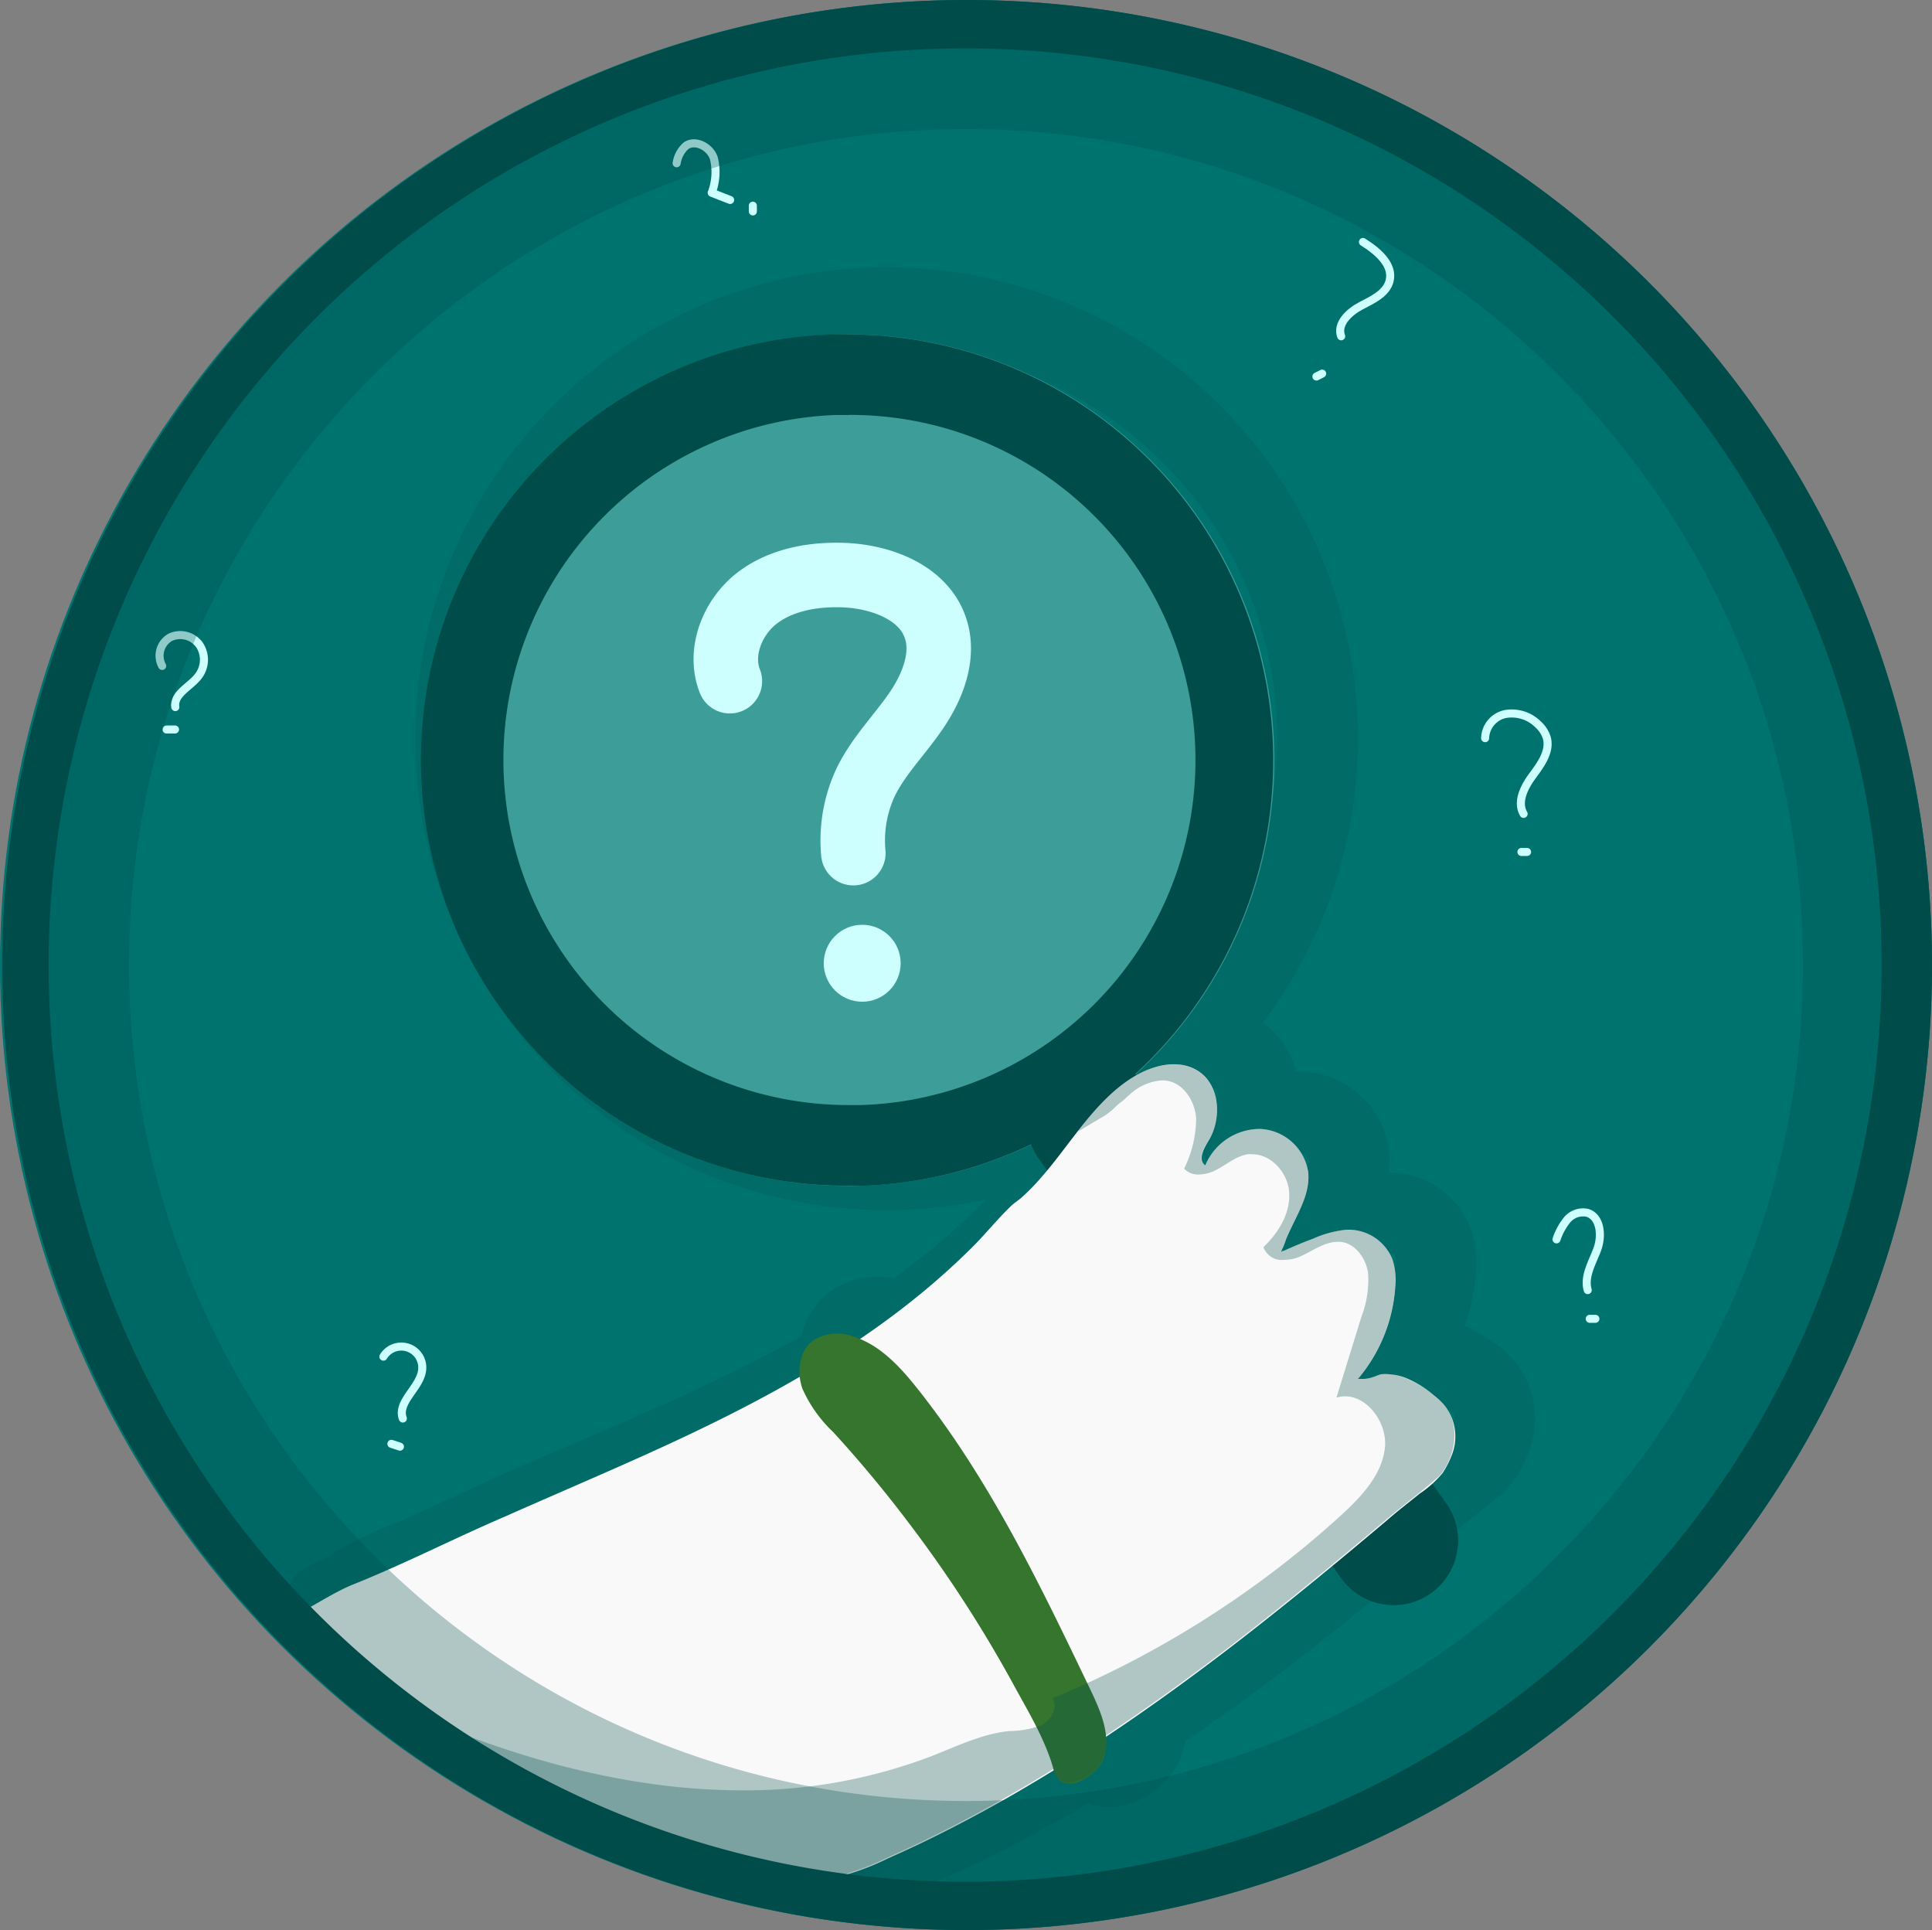 <svg xmlns="http://www.w3.org/2000/svg" viewBox="0 0 239.56 239.28"><rect x="0" y="0" width="239.56" height="239.28" fill="#808080" stroke="none"/><defs><style>.cls-1{isolation:isolate;}.cls-2{fill:#00736f;}.cls-12,.cls-3,.cls-7,.cls-8{fill:none;stroke-linecap:round;stroke-linejoin:round;}.cls-3,.cls-7{stroke:#004c4a;}.cls-3{stroke-width:10px;opacity:0.2;}.cls-11,.cls-3{mix-blend-mode:multiply;}.cls-11,.cls-4{opacity:0.3;}.cls-5{fill:#ccfffd;}.cls-6{fill:#004c4a;}.cls-7{stroke-width:16px;}.cls-12,.cls-8{stroke:#ccfffd;}.cls-8{stroke-width:8px;}.cls-9{fill:#f9f9f9;}.cls-10{fill:#35752e;}</style></defs><g class="cls-1"><g id="Camada_2" data-name="Camada 2"><g id="Erros"><g id="pesquisa_falhou" data-name="pesquisa falhou"><ellipse class="cls-2" cx="119.78" cy="119.64" rx="119.78" ry="119.64"/><path class="cls-3" d="M185.24,174.79a6.74,6.74,0,0,0-.44-1.47,5.72,5.72,0,0,0-1-1.56,8.11,8.11,0,0,0-1.5-1.24c-.22-.16-.47-.28-.7-.43a11,11,0,0,0-2.46-1.32,7.18,7.18,0,0,0-1.29-.33,4.93,4.93,0,0,0-1.21-.13,2.27,2.27,0,0,0-.93.18,1.53,1.53,0,0,0-.21.14l-.26.1,0,0-.48.13-.12,0-.33,0-.26,0h-.42c-.12,0-.24,0-.25,0h0c.14-.17.27-.36.41-.53a19.56,19.56,0,0,0,2.18-3.39l.06-.14a19.86,19.86,0,0,0,.87-2.08,19.33,19.33,0,0,0,1.11-5.32,12.78,12.78,0,0,0,0-1.75,6.25,6.25,0,0,0-.38-1.7,5.78,5.78,0,0,0-4.06-3.42,5.32,5.32,0,0,0-.78-.14,6.39,6.39,0,0,0-1.07,0h0a6.82,6.82,0,0,0-1,.14,15.35,15.35,0,0,0-2,.59l-.95.37c-.33.12-.66.26-1,.4l-1,.39-1,.43-.51.23-.09,0a1.2,1.2,0,0,0-.34.16l.11-.3a2.43,2.43,0,0,1,.14-.28,10.42,10.42,0,0,0,.37-1c.23-.55.49-1.1.75-1.64a19.2,19.2,0,0,0,2-4.93,7,7,0,0,0,.06-1.77,5.46,5.46,0,0,0-.41-1.55,6.46,6.46,0,0,0-5.53-3.79,7.36,7.36,0,0,0-6.83,4.52c-.71-.5-.46-1.43,0-2.28.14-.28.3-.55.45-.79a7.31,7.31,0,0,0,1-4.71A5.5,5.5,0,0,0,154,131.1a4.21,4.21,0,0,0-.48-.35,5.18,5.18,0,0,0-1.86-.72,7.69,7.69,0,0,0-3.72.36c-.34.11-.67.24-1,.38l-.27.12a8.87,8.87,0,0,0-.92.48h0l-.52.34a53.44,53.44,0,1,0-3.25,2.64c-.23.23-.46.46-.68.7l-.28.3c-.31.35-.63.7-.93,1.06-.06.07-.12.13-.17.2l-.14.17c-.28.34-.56.68-.83,1s-.38.47-.58.7-.41.32-.47.5a.92.92,0,0,0,0,.16c-1.31,1.71-2.59,3.44-4,5a25.83,25.83,0,0,1-2.27,2.29c-.4.35-.87.65-1.25,1-1.6,1.52-3,3.31-4.59,4.89A96.09,96.09,0,0,1,111.66,164c-.24-.1-.46-.2-.7-.28a5.67,5.67,0,0,0-5.11.43,4.91,4.91,0,0,0-1.68,4.55c-4.69,2.73-9.56,5.21-14.53,7.55-7.24,3.41-14.63,6.5-22,9.65-6.31,2.7-12.49,5.88-18.85,8.43-2.87,1.15-5.43,3.09-8.33,4.29-.74.31,3.23,5.13,3.64,5.48a12.33,12.33,0,0,0,2.82,1.76,14,14,0,0,1,2.68,1.78,26,26,0,0,1,2.15,1.71c.09.11.18.22.27.31.54.56,1.1,1.07,1.69,1.59l.13.11c.55.49,1.13,1,1.72,1.41l.15.1c.56.41,1.13.79,1.71,1.16l.15.1.52.31c.42.25.84.51,1.27.75l.84.47,1.14.61,1,.51,1.11.57c.88.44,1.76.89,2.63,1.35h0c1.8.95,3.62,1.87,5.44,2.77a140.11,140.11,0,0,0,16.89,7.07,78,78,0,0,0,11.35,3.09,10.45,10.45,0,0,0,1.46.2,2.8,2.8,0,0,0,.5,0c1.16-.07,2.33-.38,3.5-.5a19.33,19.33,0,0,0,2.53-.41,29.22,29.22,0,0,0,3.67-1.1c.81-.3,1.6-.62,2.39-1l1.17-.51c1.36-.61,2.72-1.23,4.06-1.87q2.39-1.16,4.72-2.37c.7-.36,1.39-.74,2.08-1.11l2.39-1.31c.92-.51,1.83-1,2.73-1.55l1.43-.84c1.08-.64,2.16-1.28,3.23-1.94h0a.25.25,0,0,1,0,.07,2.33,2.33,0,0,0,.89,1.36,1.8,1.8,0,0,0,.87.29c1.42.12,3.23-1.12,4.1-2.49a3.7,3.7,0,0,0,.42-.91,5.24,5.24,0,0,0,.16-.88,2.91,2.91,0,0,0,0-.31c0-.22,0-.45,0-.67s0-.41,0-.62h0c1.39-.94,2.78-1.88,4.16-2.84l.11-.07c1.32-.93,2.64-1.86,3.94-2.8l.85-.62c1.08-.79,2.16-1.58,3.22-2.38,1.41-1.05,2.81-2.12,4.21-3.19,6.22-4.82,12.29-9.84,18.31-14.91,1.32-1.12,2.7-2.17,4-3.26a17.27,17.27,0,0,0,2.58-2.2c.06-.07.13-.13.18-.2a7.25,7.25,0,0,0,.51-.8,8,8,0,0,0,.57-1.22c.09-.22.18-.44.25-.66A6.59,6.59,0,0,0,185.24,174.79Z"/><g class="cls-4"><ellipse class="cls-5" cx="105.17" cy="94.23" rx="52.85" ry="52.79" transform="translate(-3.36 3.89) rotate(-2.08)"/></g><path class="cls-6" d="M105.21,41.44v10A42.79,42.79,0,0,1,106.73,137c-.53,0-1.07,0-1.6,0a42.79,42.79,0,0,1-1.52-85.55c.53,0,1.07,0,1.6,0v-10m0,0c-.65,0-1.31,0-2,0A52.79,52.79,0,0,0,105.13,147c.65,0,1.3,0,2,0a52.79,52.79,0,0,0-1.88-105.54Z"/><line class="cls-7" x1="135.32" y1="139.01" x2="172.8" y2="191"/><path class="cls-8" d="M90.5,84.45c-1.43-3.62.34-8,3.43-10.34s7.21-3,11.11-2.79c4.43.28,9.34,2.16,10.88,6.33,1.28,3.46-.2,7.34-2.27,10.39s-4.76,5.7-6.34,9a17,17,0,0,0-1.5,8.73"/><circle class="cls-5" cx="106.91" cy="119.42" r="4.77"/><path class="cls-9" d="M84.64,178.23c13.27-6.24,25.83-13.48,36.14-23.83,1.56-1.58,3-3.37,4.59-4.89.38-.36.85-.66,1.25-1a25.83,25.83,0,0,0,2.27-2.29c1.45-1.62,2.74-3.37,4.07-5.1,2.23-2.91,4.6-5.85,7.81-7.74,2.36-1.39,5.46-2.09,7.77-.62,2.73,1.73,3,5.9,1.32,8.65-.61,1-1.36,2.4-.42,3.07a7.36,7.36,0,0,1,6.83-4.52,6.32,6.32,0,0,1,5.94,5.35c.25,2.4-1,4.61-2,6.69-.26.54-.52,1.09-.75,1.64a10.42,10.42,0,0,1-.37,1,3,3,0,0,0-.25.58c0-.06.37-.17.43-.19l.51-.23,1-.43c.66-.27,1.32-.54,2-.79a13.46,13.46,0,0,1,3.93-1.1,6.39,6.39,0,0,1,1.07,0,5.86,5.86,0,0,1,4.84,3.56,8.21,8.21,0,0,1,.39,3.45,19.67,19.67,0,0,1-4.63,11.46l.75,0a4.28,4.28,0,0,0,1.13-.23c.33-.1.64-.28,1-.35a4,4,0,0,1,1,0,6.73,6.73,0,0,1,1.94.42,12.68,12.68,0,0,1,3.56,2.15,9.68,9.68,0,0,1,1.25,1.15,6.26,6.26,0,0,1,1.12,6,11.57,11.57,0,0,1-1.26,2.54,13.22,13.22,0,0,1-2.83,2.54c-1.34,1.09-2.72,2.14-4,3.26-6,5.07-12.09,10.09-18.31,14.91-12.38,9.57-25.42,18.41-39.56,25.19-1.34.64-2.7,1.26-4.06,1.87a31.89,31.89,0,0,1-9.76,3c-1.17.12-2.34.43-3.5.5a7.58,7.58,0,0,1-2-.19,78,78,0,0,1-11.35-3.09,153.08,153.08,0,0,1-22.33-9.84c-4.81-2.53-9.79-4.64-13.6-8.64a21,21,0,0,0-2.89-2.43,14,14,0,0,0-2.68-1.78,12.33,12.33,0,0,1-2.82-1.76c-.41-.35-4.38-5.17-3.64-5.48,2.9-1.2,5.46-3.14,8.33-4.29,6.36-2.55,12.54-5.73,18.85-8.43C70,184.73,77.4,181.64,84.64,178.23Z"/><path class="cls-10" d="M103.31,177.54a16.73,16.73,0,0,1-3.81-5.37c-.74-2.08-.43-4.72,1.35-6a5.67,5.67,0,0,1,5.11-.43c3.28,1.1,5.74,3.81,7.88,6.52,8.9,11.23,15.16,24.27,21.35,37.19,1.24,2.6,2.52,5.48,1.75,8.25-.67,2.42-5.29,5.29-6.28,1.75-1-3.69-3.11-7.16-4.94-10.51a158.85,158.85,0,0,0-13.5-20.74Q108,182.66,103.31,177.54Z"/><g class="cls-11"><path class="cls-6" d="M145.56,131.94a9.82,9.82,0,0,0-4.79,1.43,22.94,22.94,0,0,0-5.83,5.24c-.37.44-.73.9-1.09,1.35a.82.82,0,0,0-.11.17c0,.05,0,.09-.05.14l2.66-1.59a8.17,8.17,0,0,0,2.05-1.54,5,5,0,0,1,.71-.58c.36-.31.7-.65,1.07-.95a6.49,6.49,0,0,1,3.9-1.67,3.67,3.67,0,0,1,.66.05c2.1.38,3.46,2.6,3.58,4.73a14.47,14.47,0,0,1-1.49,6.17,2.37,2.37,0,0,0,1.81.72,4.89,4.89,0,0,0,2.21-.59c1.28-.67,2.43-1.69,3.86-1.92a2.84,2.84,0,0,1,.58,0c2.34,0,4.39,2.29,4.56,4.69.19,2.59-1.29,5-3.19,6.83a2.43,2.43,0,0,0,2.59,1.57,5,5,0,0,0,2-.43c1.51-.68,3-1.8,4.58-1.8a3.11,3.11,0,0,1,.43,0c1.83.23,3.13,2.06,3.38,3.89a12.86,12.86,0,0,1-.84,5.43l-3.09,10a3.43,3.43,0,0,1,1.08-.17c2.85,0,5.28,3.39,4.93,6.42-.39,3.4-3,6.1-5.52,8.41a122.83,122.83,0,0,1-35.68,22.6c.7,1.17-.19,2.75-1.41,3.36a11.9,11.9,0,0,1-4,.71c-3.35.35-6.44,1.87-9.58,3.1a64.9,64.9,0,0,1-23.71,4.25A81.41,81.41,0,0,1,79.73,221c-12-1.81-23.5-6-34.47-11.22A11.11,11.11,0,0,1,47,211.64c.54.56,1.1,1.07,1.69,1.59a27.09,27.09,0,0,0,3.86,2.88c2.73,1.72,5.67,3.08,8.52,4.58a153.08,153.08,0,0,0,22.33,9.84,78,78,0,0,0,11.35,3.09,9.52,9.52,0,0,0,1.67.2h.29c1.16-.07,2.33-.38,3.5-.5a31.89,31.89,0,0,0,9.76-3c1.36-.61,2.72-1.23,4.06-1.87a176.78,176.78,0,0,0,16.58-9.13.25.25,0,0,1,0,.07,2,2,0,0,0,2,1.66,5.37,5.37,0,0,0,4.33-3.41,6.71,6.71,0,0,0,.18-2.48c5.64-3.76,11.14-7.76,16.5-11.9,6.22-4.82,12.29-9.84,18.31-14.91.43-.36.86-.72,1.3-1.07,1.07-.87,2.17-1.72,3.24-2.6.53-.44,1.06-.88,1.57-1.34a3.88,3.88,0,0,0,.69-.65,7.25,7.25,0,0,0,.51-.8,8.05,8.05,0,0,0,1.1-3.6,6.65,6.65,0,0,0-.54-3,5.72,5.72,0,0,0-1-1.56,8.11,8.11,0,0,0-1.5-1.24,16.66,16.66,0,0,0-3.12-1.66c-.19-.08-.39-.15-.58-.21a5.63,5.63,0,0,0-1.81-.34h-.15a2.27,2.27,0,0,0-.93.18,2.33,2.33,0,0,1-.26.17,4.12,4.12,0,0,1-1,.27,3.68,3.68,0,0,1-.58,0h0s-.35,0-.46,0h0A19.67,19.67,0,0,0,173,159.48a8.21,8.21,0,0,0-.39-3.45,5.86,5.86,0,0,0-4.84-3.56q-.33,0-.66,0h-.41a13.46,13.46,0,0,0-3.93,1.1c-.66.25-1.32.52-2,.79l-1,.43-.51.23c-.06,0-.41.13-.43.19a3,3,0,0,1,.25-.58,10.42,10.42,0,0,0,.37-1c.23-.55.49-1.1.75-1.64,1-2.08,2.26-4.29,2-6.7a6.32,6.32,0,0,0-5.94-5.34H156a7.42,7.42,0,0,0-6.59,4.53c-.94-.67-.19-2.1.42-3.07,1.72-2.75,1.41-6.92-1.32-8.65a5.5,5.5,0,0,0-3-.81Z"/></g><path class="cls-12" d="M184.15,91.51a3.15,3.15,0,0,1,2.58-3,4.63,4.63,0,0,1,4,1.31,3.76,3.76,0,0,1,1.06,1.63c.47,1.67-.71,3.3-1.74,4.69s-2,3.26-1.13,4.76"/><path class="cls-12" d="M188.65,105.62h.7"/><path class="cls-12" d="M83.9,20.24a3.61,3.61,0,0,1,1.15-2.16c1.19-.84,3,.15,3.46,1.52a7.22,7.22,0,0,1-.26,4.3l2.28.89"/><path class="cls-12" d="M93.35,25.5v.71"/><path class="cls-12" d="M20.11,82.56a2.63,2.63,0,0,1,1-3.55,2.93,2.93,0,0,1,3.66,1,3.33,3.33,0,0,1-.21,3.86c-1,1.28-3.07,2.17-2.82,3.79"/><path class="cls-12" d="M20.65,90.44H21.7"/><path class="cls-12" d="M47.54,168.19a2.6,2.6,0,0,1,4.81,1.59c-.19,2.24-3.17,4-2.4,6.08"/><path class="cls-12" d="M48.53,179l1.06.35"/><path class="cls-12" d="M169,30c1.78,1.11,3.82,2.81,3.3,4.84-.41,1.57-2.14,2.33-3.58,3.09s-3,2.22-2.42,3.76"/><path class="cls-12" d="M163.23,46.68l.71-.36"/><path class="cls-12" d="M193,153.65a7.73,7.73,0,0,1,1.31-2.41,2.57,2.57,0,0,1,2.46-.89c1.71.46,1.9,2.87,1.29,4.52s-1.68,3.37-1.19,5.07"/><path class="cls-12" d="M197.12,163.5h.7"/><g class="cls-11"><path class="cls-6" d="M119.78,16C177,16,223.56,62.49,223.56,119.64S177,223.28,119.78,223.28,16,176.79,16,119.64,62.56,16,119.78,16m0-16A119.64,119.64,0,1,0,239.56,119.64,119.71,119.71,0,0,0,119.78,0Z"/></g><path class="cls-6" d="M119.78,6A113.64,113.64,0,1,1,39.32,200,113.64,113.64,0,0,1,119.78,6m0-6A119.64,119.64,0,1,0,239.56,119.64,119.71,119.71,0,0,0,119.78,0Z"/></g></g></g></g></svg>